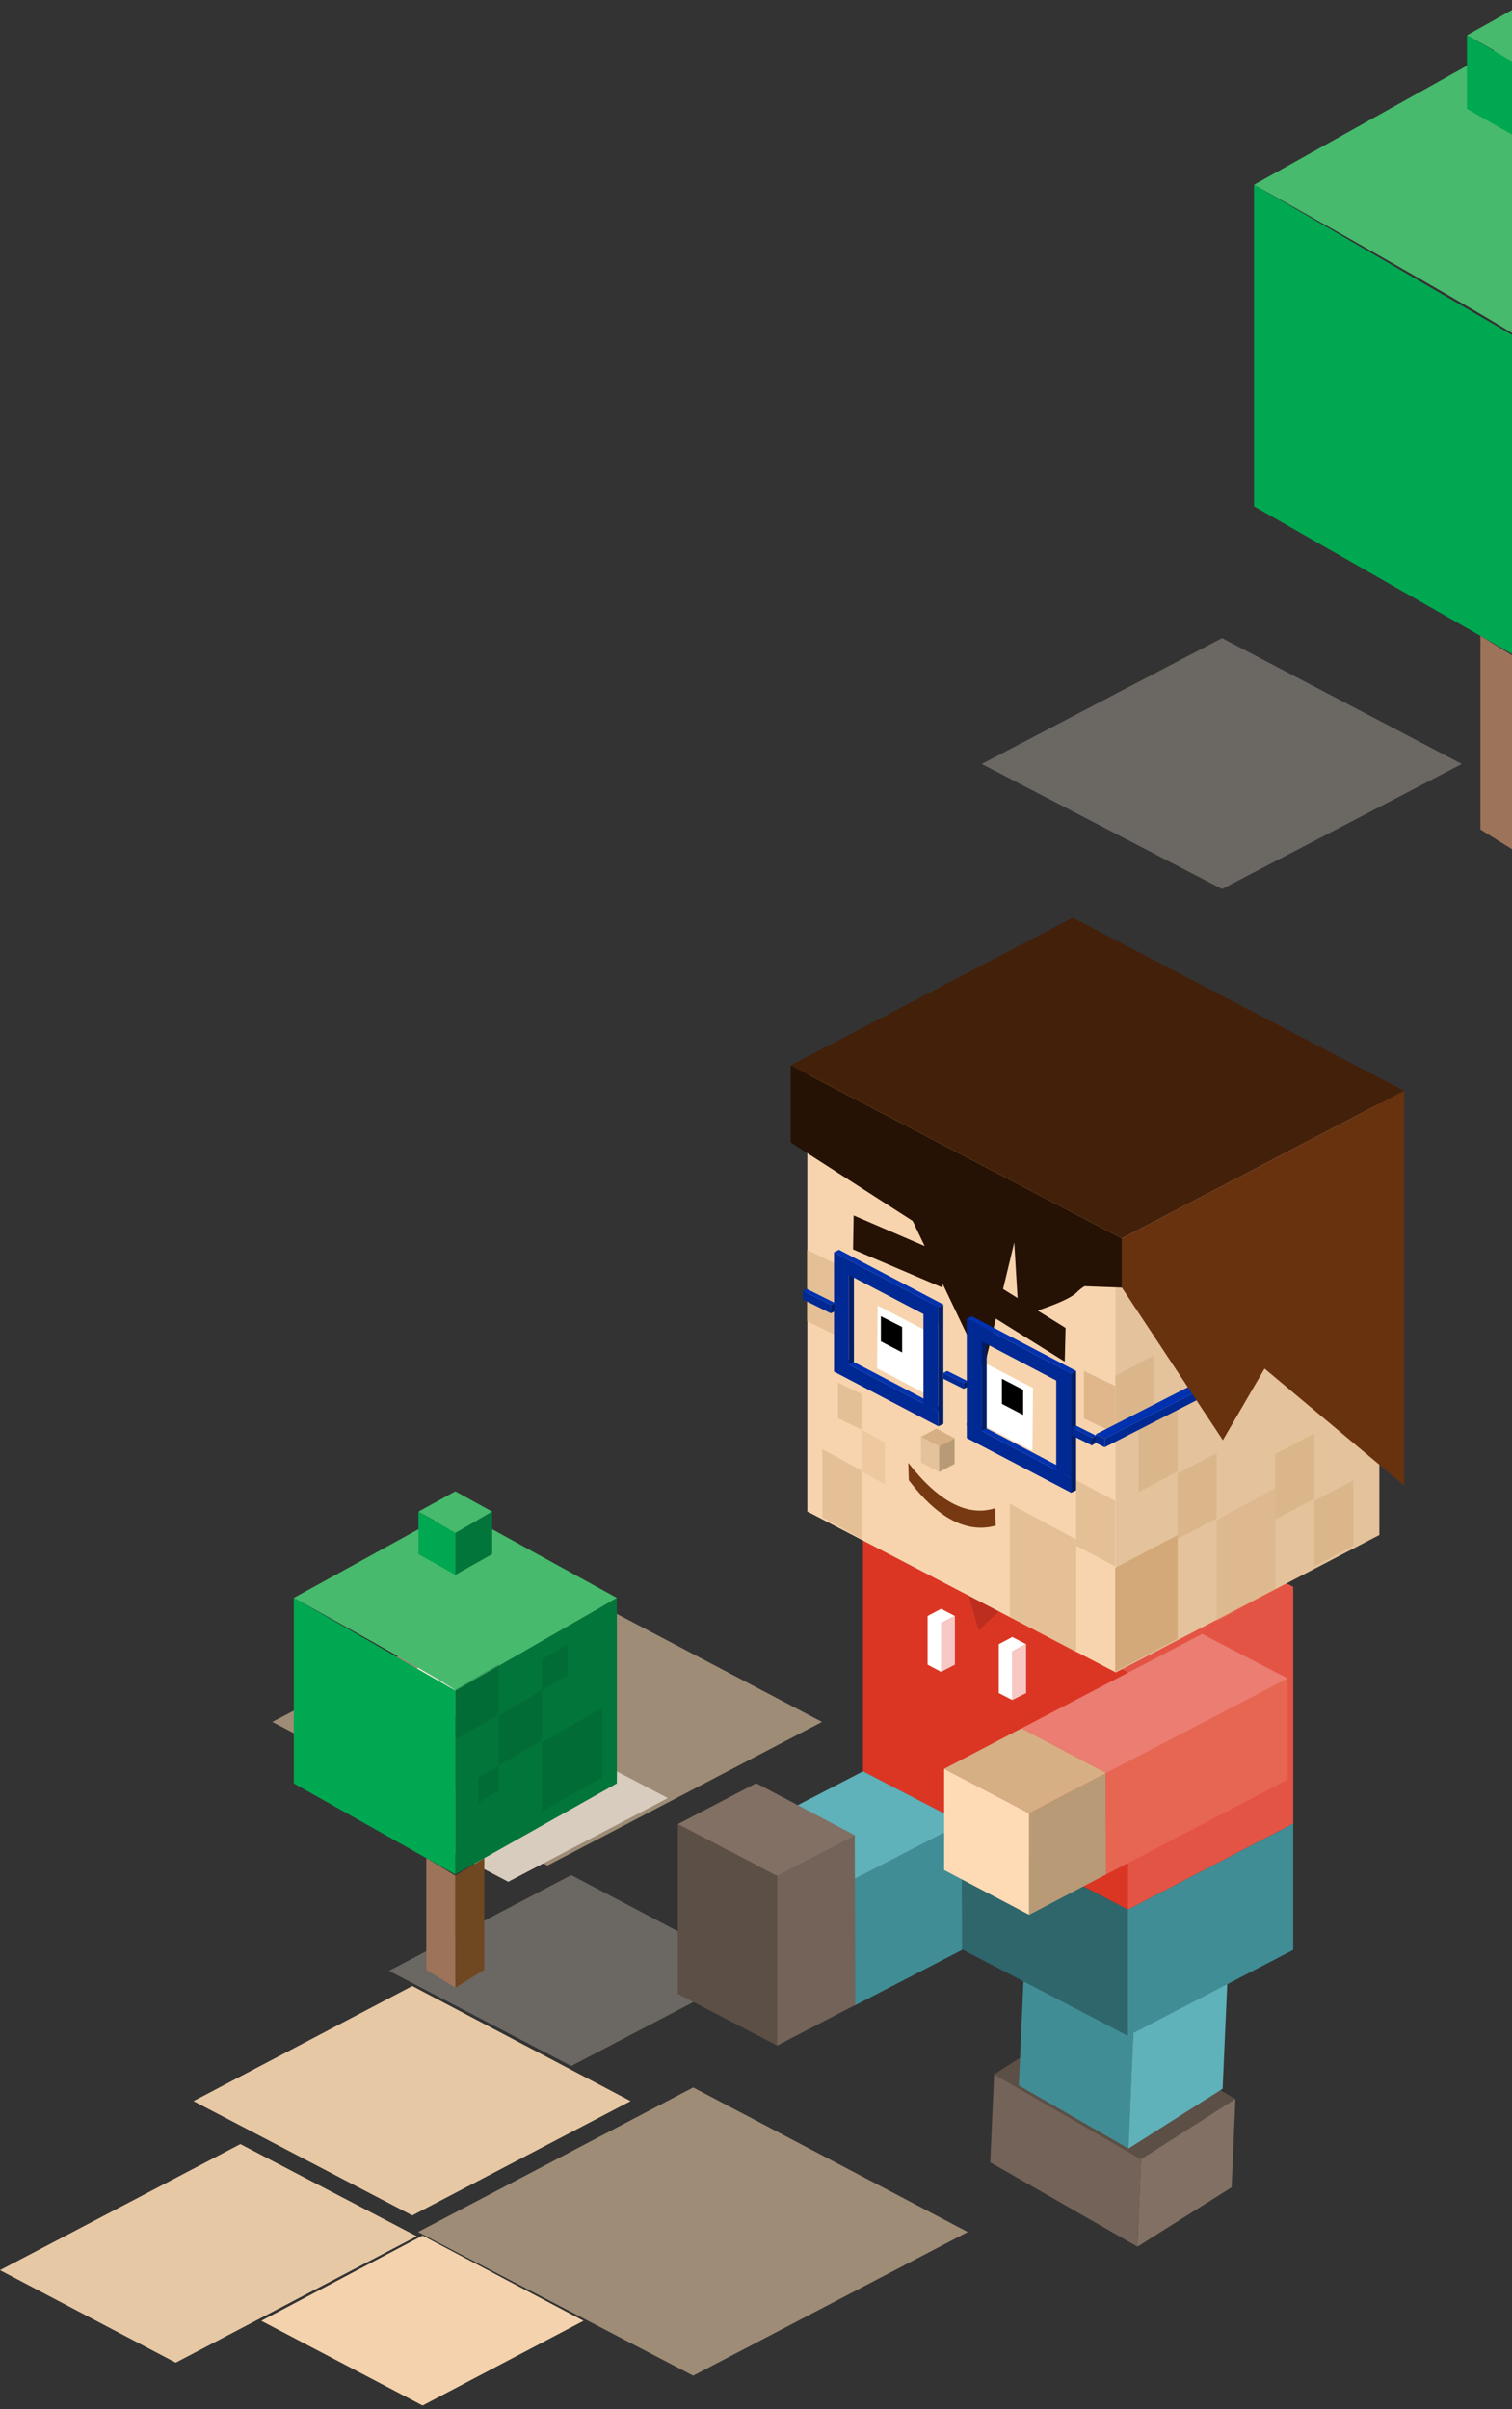 <svg width="211" height="336" fill="none" xmlns="http://www.w3.org/2000/svg"><rect width="100%" height="100%" fill="#333333" stroke="none"/><path fill-rule="evenodd" clip-rule="evenodd" d="M170.538 89L204 106.556 170.538 124 137 106.556 170.538 89z" fill="#D8CCBF" fill-opacity=".34"/><g clip-path="url(#clip0)"><path d="M175 70.626V25.764l38.5 22.406v44.462L175 70.626z" fill="#00A851"/><path d="M213.5 4.26L252 25.766s-39.29 22.907-38.5 22.456c.79-.451-38.5-22.456-38.5-22.456L213.5 4.26z" fill="#47BA6D"/><path d="M204.715 15.188V4.912l8.786 5.113V20.2l-8.786-5.012z" fill="#00A851"/><path d="M213.501 0l8.786 4.912s-8.984 5.263-8.786 5.113c.197-.1-8.786-5.113-8.786-5.113L213.501 0z" fill="#47BA6D"/><path d="M206.59 88.672v27.017L213.5 120V92.933l-6.91-4.261z" fill="#9D735A"/></g><path fill-rule="evenodd" clip-rule="evenodd" d="M76.397 220l38.31 20.165-38.31 20.036L38 240.165 76.397 220z" fill="#F3D2AD" fill-opacity=".56"/><path fill-rule="evenodd" clip-rule="evenodd" d="M70.926 262.463l-16.242-8.543L76.9 242.273l16.299 8.514-22.273 11.676z" fill="#D8CCBF"/><path fill-rule="evenodd" clip-rule="evenodd" d="M55.863 243.078l-8.826-4.599 12.072-6.268 8.857 4.582-12.103 6.285z" fill="#F2EAE1"/><path fill-rule="evenodd" clip-rule="evenodd" d="M79.712 261.529l25.373 13.356-25.373 13.27-25.43-13.27 25.43-13.356z" fill="#D8CCBF" fill-opacity=".34"/><g clip-path="url(#clip1)"><path d="M41 248.743v-25.88l22.539 12.926v25.648L41 248.743z" fill="#00A851"/><path d="M86.078 248.743v-25.88l-22.539 12.926v25.648l22.539-12.694z" fill="#02753A"/><path d="M63.539 210.458l22.538 12.405s-23 13.215-22.538 12.955C64 235.557 41 222.863 41 222.863l22.539-12.405z" fill="#47BA6D"/><path d="M58.395 216.762v-5.928l5.143 2.949v5.87l-5.143-2.891z" fill="#00A851"/><path d="M68.683 216.762v-5.928l-5.144 2.949v5.87l5.144-2.891z" fill="#02753A"/><path d="M63.538 208l5.143 2.834s-5.259 3.036-5.143 2.949c.116-.058-5.143-2.949-5.143-2.949L63.538 208z" fill="#47BA6D"/><path d="M69.576 239.169v-7.021l-6.037 3.507v6.958l6.037-3.444zm6.037 3.622v-7.02l-6.037 3.506v6.958l6.037-3.444zm8.452 5.115v-9.72l-8.452 4.855v9.634l8.452-4.769zm-14.49 1.839v-3.51l-2.817 1.753v3.479l2.817-1.722zm9.661-16.094v-4.32l-3.623 2.158v4.282l3.623-2.12z" fill="#045C2F" fill-opacity=".33"/><path d="M59.492 259.153v15.586l4.046 2.487v-15.615l-4.046-2.458z" fill="#9D735A"/><path d="M67.584 259.153v15.586l-4.045 2.487v-15.615l4.045-2.458z" fill="#6F4821"/></g><path fill-rule="evenodd" clip-rule="evenodd" d="M57.534 277L88 293.051 57.534 309 27 293.051 57.534 277zm-33.01 52.532L0 316.633l33.543-17.586 24.61 12.856-33.629 17.629z" fill="#E7C8A5"/><path fill-rule="evenodd" clip-rule="evenodd" d="M96.734 291.147l38.311 20.166-38.31 20.036-38.397-20.036 38.396-20.166z" fill="#F3D2AD" fill-opacity=".56"/><path fill-rule="evenodd" clip-rule="evenodd" d="M58.972 311.809l22.46 11.888-22.46 11.812-22.51-11.812 22.51-11.888z" fill="#F3D2AD"/><path fill-rule="evenodd" clip-rule="evenodd" d="M159.231 301.152l-20.5-11.837 13.175-8.402 20.5 11.837-13.175 8.402z" fill="#5B4F46"/><path fill-rule="evenodd" clip-rule="evenodd" d="M159.229 301.152l13.175-8.402-.527 12.325-13.151 8.283.503-12.206z" fill="#827064"/><path fill-rule="evenodd" clip-rule="evenodd" d="M138.729 289.315l20.5 11.837-.503 12.206-20.538-11.77.541-12.273z" fill="#746358"/><path fill-rule="evenodd" clip-rule="evenodd" d="M171.364 274.465l-13.175 8.402-.708 16.802-15.31-8.796.76-16.816 13.175-8.402 15.258 8.81z" fill="#408D95"/><path fill-rule="evenodd" clip-rule="evenodd" d="M171.363 274.465l-.746 16.869-13.137 8.335.708-16.801 13.175-8.403z" fill="#5FB1BA"/><path fill-rule="evenodd" clip-rule="evenodd" d="M157.4 266.336l23.068-11.991v17.62L157.4 283.956v-17.62z" fill="#408D95"/><path fill-rule="evenodd" clip-rule="evenodd" d="M120.432 247.058l36.97 19.278v17.62l-36.97-19.278v-17.62z" fill="#2E666B"/><path fill-rule="evenodd" clip-rule="evenodd" d="M134.949 221.612l4.968 2.544-3.312 3.201-1.656-5.745z" fill="#BE2E1F"/><path fill-rule="evenodd" clip-rule="evenodd" d="M180.47 254.345l-23.068 11.991v-33.042l-17.484-9.138-4.968-2.544-14.518-7.595 22.991-12.03 37.008 19.316h.039v33.042z" fill="#E45445"/><path fill-rule="evenodd" clip-rule="evenodd" d="M139.918 224.157l17.484 9.137v33.042l-36.97-19.278v-33.041l14.518 7.595 1.656 5.745 3.312-3.2z" fill="#DB3624"/><path fill-rule="evenodd" clip-rule="evenodd" d="M155.713 172.531v60.724l-43.055-22.439v-60.724l43.055 22.439z" fill="#F7D4AE"/><path fill-rule="evenodd" clip-rule="evenodd" d="M155.711 172.531l36.778-19.162v60.724l-36.778 19.162v-60.724z" fill="#E4C29B"/><path fill-rule="evenodd" clip-rule="evenodd" d="M155.623 218.672l8.718-4.575v14.497l-8.718 4.575v-14.497z" fill="#D3A97A"/><path fill-rule="evenodd" clip-rule="evenodd" d="M164.338 205.53l5.449-2.876v9.113l-5.449 2.875v-9.112zm19.07 3.814l5.449-2.876v9.113l-5.449 2.876v-9.113zm-24.519-10.354l5.449-2.875v9.112l-5.449 2.876v-9.113z" fill="#D3A97A" fill-opacity=".49"/><path fill-rule="evenodd" clip-rule="evenodd" d="M155.623 191.906l5.449-2.875v9.112l-5.449 2.876v-9.113zm0 17.438l-5.449-2.876v9.113l5.449 2.876v-9.113zm-5.451 5.361l-9.263-4.967v15.74l9.263 4.967v-15.74zm-29.969-9.59l-5.449-3.006v9.527l5.449 3.006v-9.527zm0-10.701l-3.269-1.569v4.971l3.269 1.568v-4.97zm-1.088-16.959l-6.538-3.137v9.941l6.538 3.137v-9.941z" fill="#D3A97A" fill-opacity=".49"/><path fill-rule="evenodd" clip-rule="evenodd" d="M155.623 193.302l-4.359-2.092v6.628l4.359 2.091v-6.627z" fill="#D3A97A" fill-opacity=".66"/><path fill-rule="evenodd" clip-rule="evenodd" d="M123.473 201.214l-3.27-1.829v5.798l3.27 1.83v-5.799z" fill="#D3A97A" fill-opacity=".26"/><path fill-rule="evenodd" clip-rule="evenodd" d="M177.963 202.805l5.449-2.876v9.113l-5.449 2.876v-9.113z" fill="#D3A97A" fill-opacity=".49"/><path fill-rule="evenodd" clip-rule="evenodd" d="M169.787 212.002l8.173-4.444v14.083l-8.173 4.444v-14.083z" fill="#D3A97A" fill-opacity=".36"/><path fill-rule="evenodd" clip-rule="evenodd" d="M192.491 153.369l-36.778 19.162-43.055-22.439 36.739-19.239 43.094 22.516z" fill="#EBBE58"/><path fill-rule="evenodd" clip-rule="evenodd" d="M129.328 185.64l-.077 8.791-6.855-3.586.078-8.752 6.854 3.547z" fill="#fff"/><path fill-rule="evenodd" clip-rule="evenodd" d="M119.045 174.266l.077-4.742 12.516 5.398-.116 4.665-12.477-5.321zm17.062 7.865l.077-4.703 12.516 7.788-.115 4.704-12.478-7.789z" fill="#251205"/><path fill-rule="evenodd" clip-rule="evenodd" d="M110.344 148.589l46.213 24.135v6.863l-5.199-.193a5.341 5.341 0 00-1.04.81c-.886.925-3.582 2.043-8.164 3.431l-.617-10.333-4.274 17.736-9.898-20.743-17.021-10.95v-10.756z" fill="#251205"/><path fill-rule="evenodd" clip-rule="evenodd" d="M195.953 152.136l-39.396 20.588-46.213-24.136L149.702 128l46.251 24.136z" fill="#43200A"/><path fill-rule="evenodd" clip-rule="evenodd" d="M131.33 233.178v-6.785l1.926-1.003-1.926-1.002-1.887 1.002v6.786l1.887 1.002z" fill="#fff"/><path fill-rule="evenodd" clip-rule="evenodd" d="M133.258 225.39l-1.926 1.003v6.785l1.926-1.002v-6.786z" fill="#F7C8C4"/><path fill-rule="evenodd" clip-rule="evenodd" d="M141.268 237.111v-6.786l1.925-1.002-1.925-1.003-1.887 1.003v6.824l1.887.964z" fill="#fff"/><path fill-rule="evenodd" clip-rule="evenodd" d="M143.191 229.323l-1.925 1.002v6.786l1.925-.964v-6.824z" fill="#F7C8C4"/><path fill-rule="evenodd" clip-rule="evenodd" d="M131.059 205.303l-2.541-1.311v-3.586l2.541 1.311v3.586z" fill="#E4C29B"/><path fill-rule="evenodd" clip-rule="evenodd" d="M131.059 201.717l2.156-1.118v3.586l-2.156 1.118v-3.586z" fill="#B99A77"/><path fill-rule="evenodd" clip-rule="evenodd" d="M133.216 200.599l-2.157 1.118-2.541-1.311 2.156-1.156 2.542 1.349z" fill="#D6AF84"/><path fill-rule="evenodd" clip-rule="evenodd" d="M125.893 188.633l-2.965-1.543v-3.508l2.965 1.503v3.548z" fill="#000"/><path fill-rule="evenodd" clip-rule="evenodd" d="M138.958 212.783c-4.044 1.118-8.087-1.003-12.131-6.323l-.077-2.429c4.236 5.436 8.28 7.557 12.131 6.323l.077 2.429z" fill="#773911"/><path fill-rule="evenodd" clip-rule="evenodd" d="M144.155 193.582l-.077 8.791-6.855-3.586.077-8.752 6.855 3.547z" fill="#fff"/><path fill-rule="evenodd" clip-rule="evenodd" d="M142.782 197.351l-2.966-1.542v-3.508l2.966 1.542v3.508z" fill="#000"/><path fill-rule="evenodd" clip-rule="evenodd" d="M134.179 254.345l.077 17.62-14.904 7.711-13.864-7.248v-17.62l13.864 7.21 14.827-7.673z" fill="#408D95"/><path fill-rule="evenodd" clip-rule="evenodd" d="M134.179 254.345l-14.827 7.673-13.864-7.21 14.942-7.75 13.749 7.133v.154z" fill="#5FB1BA"/><path fill-rule="evenodd" clip-rule="evenodd" d="M108.454 261.632v23.673l-13.864-7.21v-23.673l13.864 7.21z" fill="#5B4F46"/><path fill-rule="evenodd" clip-rule="evenodd" d="M119.275 255.964l-10.821 5.668-13.864-7.21 10.937-5.706 13.748 7.248z" fill="#827064"/><path fill-rule="evenodd" clip-rule="evenodd" d="M119.277 255.964l.077 23.673-10.899 5.668v-23.673l10.822-5.668z" fill="#746358"/><path fill-rule="evenodd" clip-rule="evenodd" d="M154.319 247.329l.039 14.111-10.745 5.629v-14.15l10.706-5.59z" fill="#B99A77"/><path fill-rule="evenodd" clip-rule="evenodd" d="M131.752 246.711l10.821-5.667 11.746 6.207v.077l-10.706 5.591-11.861-6.208z" fill="#D6AF84"/><path fill-rule="evenodd" clip-rule="evenodd" d="M179.697 234.104v14.111l-25.34 13.225-.039-14.112 25.379-13.224z" fill="#E76652"/><path fill-rule="evenodd" clip-rule="evenodd" d="M142.572 241.044l25.186-13.148 11.939 6.208-25.379 13.224v-.077l-11.746-6.207z" fill="#EB7D72"/><path fill-rule="evenodd" clip-rule="evenodd" d="M143.613 252.919v14.15l-11.861-6.246v-14.112l11.861 6.208z" fill="#FEDBB4"/><path d="M112.027 180.04l3.921 1.954v1.193l-3.921-1.954v-1.193z" fill="#002994"/><path d="M115.945 181.999l.545-.272v1.165l-.545.272v-1.165z" fill="#001D67"/><path d="M112.027 180.04l3.919 1.96.545-.273-3.919-1.959-.545.272z" fill="#0031AE"/><path d="M116.387 189.229l14.563 7.629v2.08l-14.563-7.628v-2.081z" fill="#002994"/><path d="M116.387 189.229l14.563 7.629.694-.347-14.564-7.629-.693.347z" fill="#0031AE"/><path d="M118.467 177.786l.693-.347v12.484l-.693.346v-12.483z" fill="#001D67"/><path d="M116.387 174.665l14.563 7.629v2.08l-14.563-7.629v-2.08z" fill="#002994"/><path d="M116.387 174.665l14.563 7.629.694-.347-14.564-7.629-.693.347z" fill="#0031AE"/><path d="M128.869 181.254l2.081 1.04v14.564l-2.081-1.04v-14.564zm-12.482-6.243l2.08 1.041v14.564l-2.08-1.04v-14.565z" fill="#002994"/><path d="M130.949 182.294l.694-.347v16.645l-.694.347v-16.645z" fill="#001D67"/><path d="M131.643 191.483l2.829 1.409v.817l-2.829-1.408v-.818z" fill="#002994"/><path d="M134.469 192.897l.545-.272v.817l-.545.273v-.818z" fill="#001D67"/><path d="M131.641 191.483l2.828 1.414.545-.272-2.828-1.415-.545.273z" fill="#0031AE"/><path d="M134.914 198.493l14.563 7.629v2.081l-14.563-7.629v-2.081z" fill="#002994"/><path d="M134.914 198.493l14.563 7.629.694-.347-14.563-7.629-.694.347z" fill="#0031AE"/><path d="M136.994 187.05l.694-.347v12.484l-.694.346V187.05z" fill="#001D67"/><path d="M134.914 183.929l14.563 7.629v2.08l-14.563-7.628v-2.081z" fill="#002994"/><path d="M134.914 183.929l14.563 7.629.694-.347-14.563-7.629-.694.347z" fill="#0031AE"/><path d="M147.397 190.518l2.08 1.04v14.564l-2.08-1.04v-14.564zm-12.483-6.243l2.081 1.041v14.564l-2.081-1.04v-14.565z" fill="#002994"/><path d="M149.477 191.558l.693-.347v16.645l-.693.347v-16.645z" fill="#001D67"/><path d="M149.625 199.113l2.829 1.408v1.117l-2.829-1.408v-1.117z" fill="#002994"/><path d="M152.45 200.527l.545-.273-.104 1.038-.545.272.104-1.037z" fill="#001D67"/><path d="M149.623 199.112l2.829 1.414.545-.272-2.829-1.415-.545.273z" fill="#0031AE"/><path d="M154.143 200.645l28.561-14.584v1.215l-28.561 14.585v-1.216z" fill="#002994"/><path d="M152.93 200.038l1.215.608v1.215l-1.215-.608v-1.215z" fill="#002994"/><path d="M152.93 200.038l28.561-14.584 1.215.607-28.561 14.585-1.215-.608z" fill="#0031AE"/><path fill-rule="evenodd" clip-rule="evenodd" d="M156.557 172.724l39.396-20.589v55.057l-19.486-16.309-5.815 9.986-14.095-21.282v-6.863z" fill="#68320F"/><defs><clipPath id="clip0"><path fill="#fff" transform="translate(175)" d="M0 0h77v120H0z"/></clipPath><clipPath id="clip1"><path fill="#fff" transform="translate(41 208)" d="M0 0h45.077v69.226H0z"/></clipPath></defs></svg>